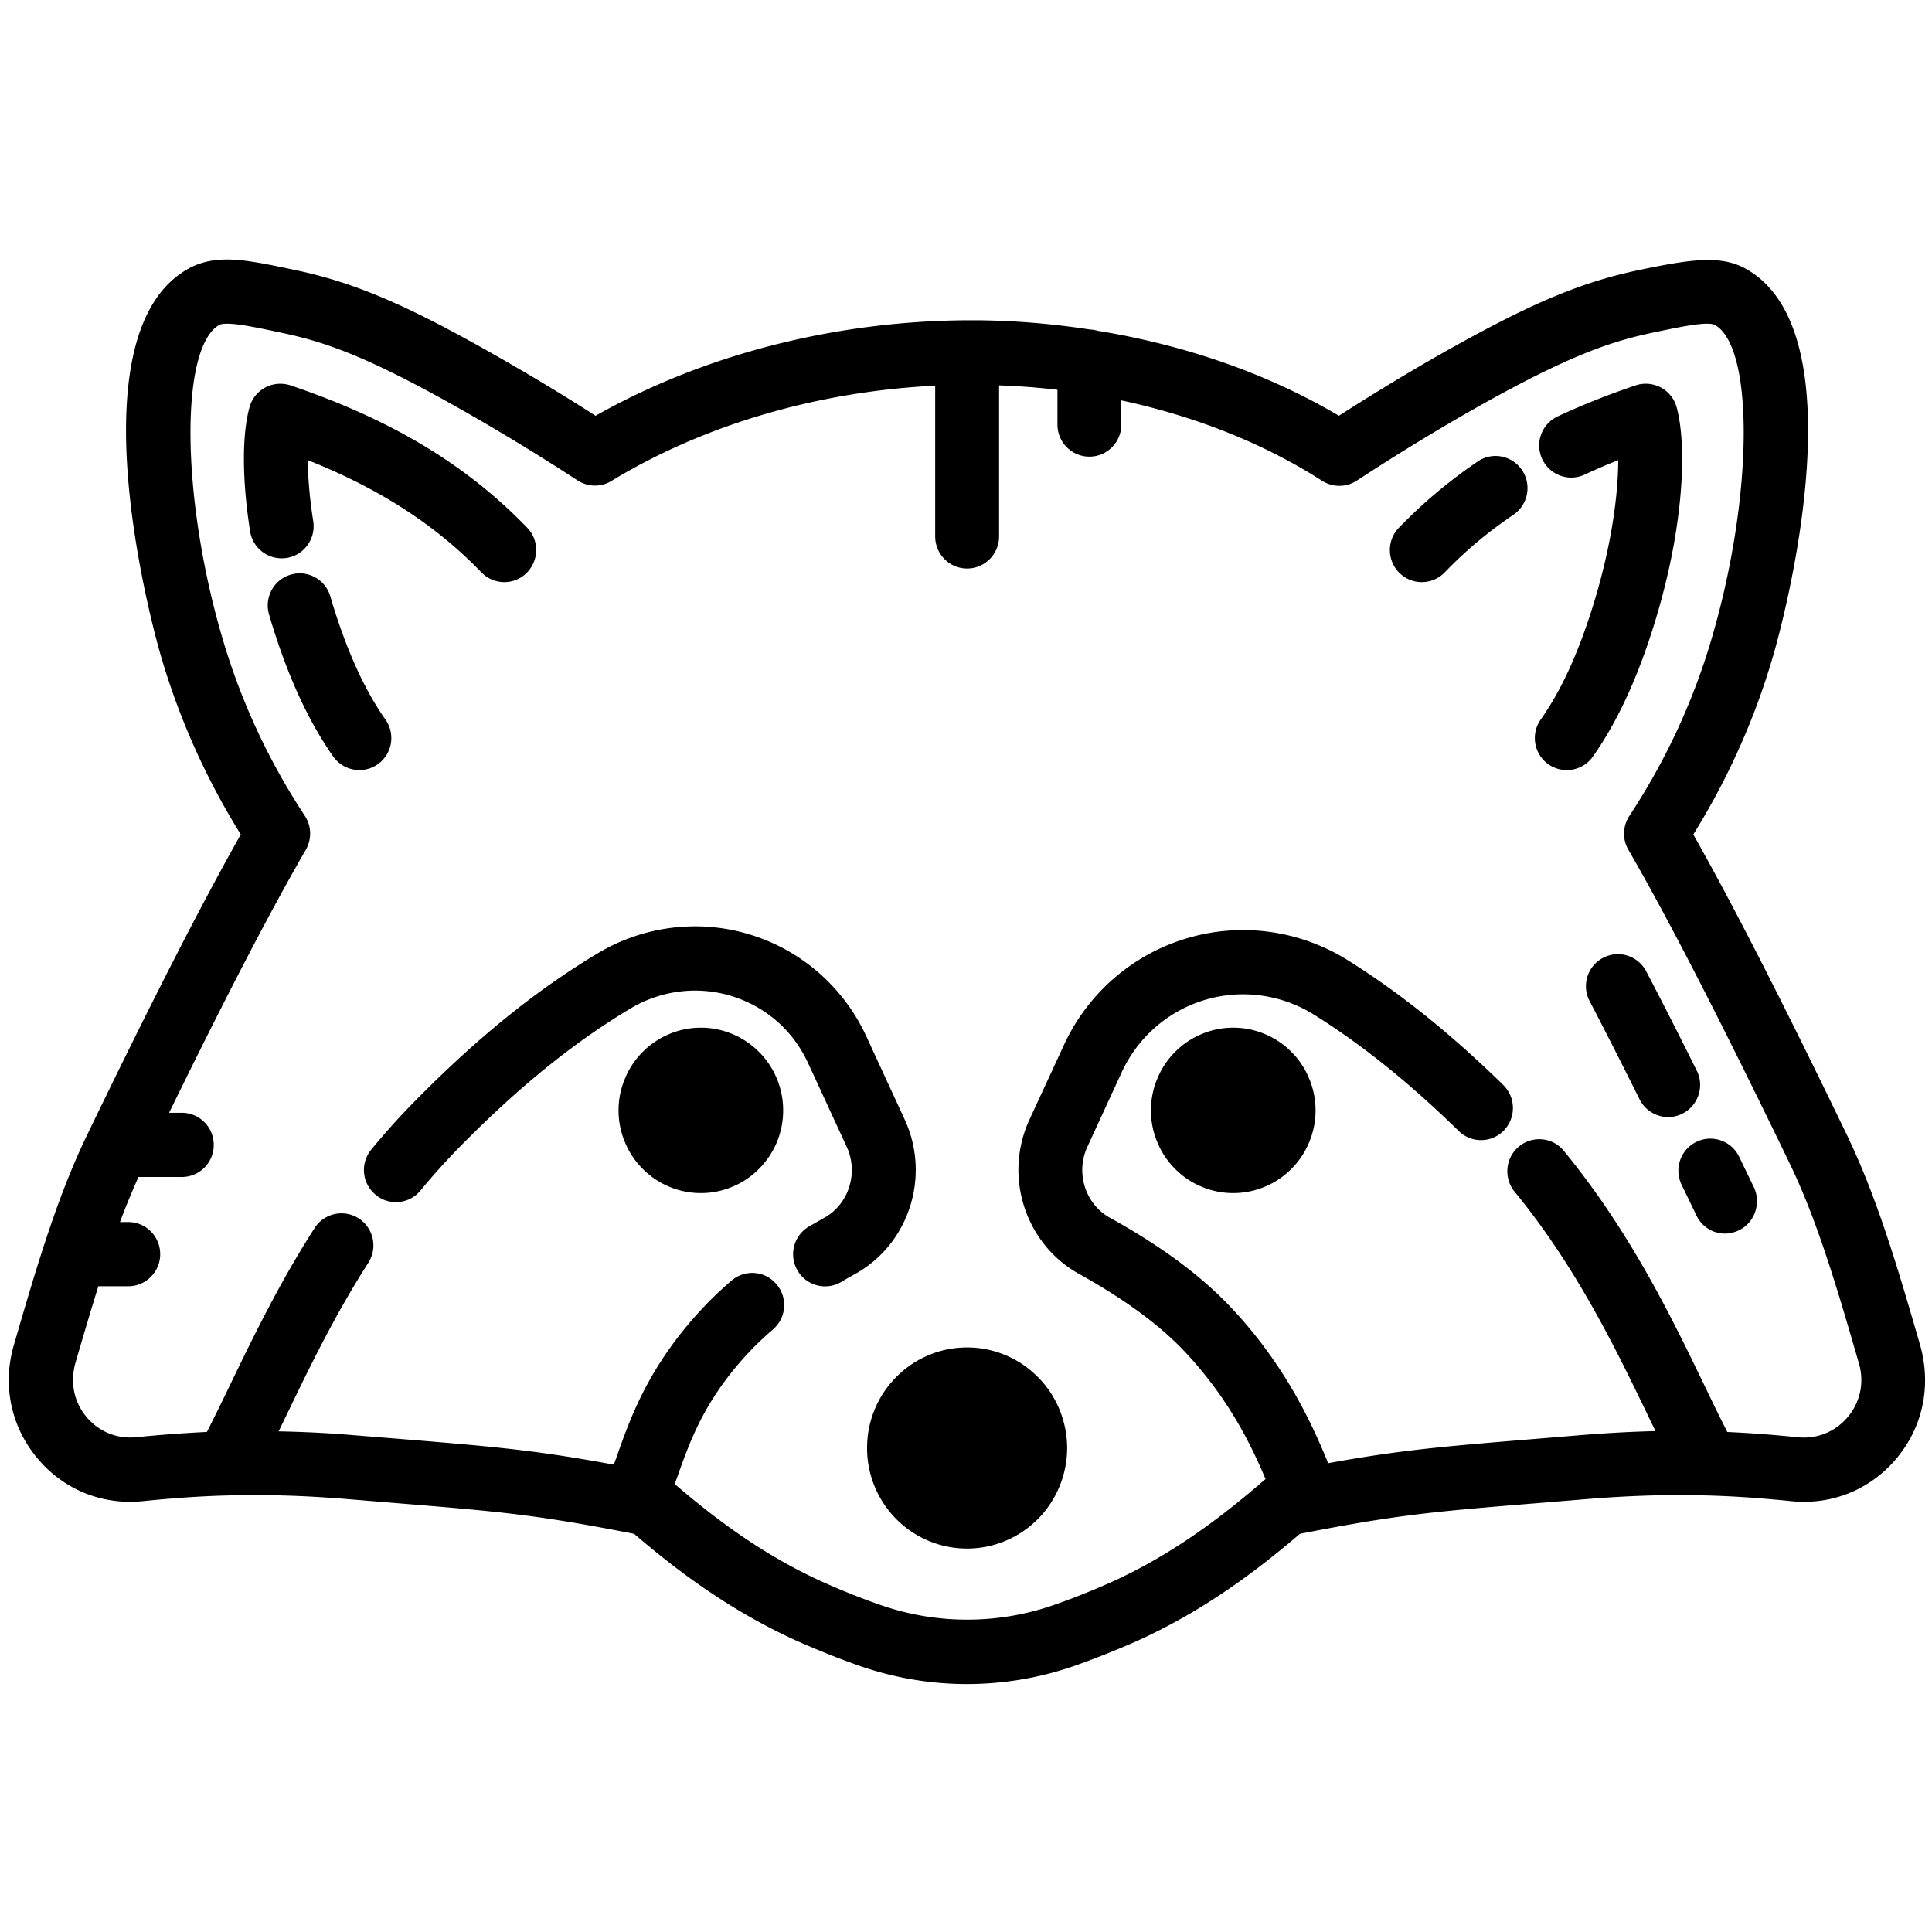 <svg xmlns="http://www.w3.org/2000/svg" width="100" height="100" version="1.0" viewBox="0 0 75 75"><defs><clipPath id="a"><path d="M0 10h75v55.391H0Zm0 0"/></clipPath></defs><path d="M30.402 43.105c0 .426-.082.836-.242 1.23-.164.391-.395.738-.695 1.039a3.099 3.099 0 0 1-1.035.695 3.122 3.122 0 0 1-1.223.246 3.136 3.136 0 0 1-1.223-.246c-.391-.16-.734-.395-1.035-.695a3.143 3.143 0 0 1-.691-1.039 3.174 3.174 0 0 1-.246-1.23c0-.426.082-.836.246-1.227a3.12 3.12 0 0 1 .691-1.043 3.199 3.199 0 0 1 1.035-.695 3.136 3.136 0 0 1 1.223-.246c.426 0 .832.082 1.223.246.391.164.738.395 1.035.695.301.301.531.648.695 1.043a3.209 3.209 0 0 1 .242 1.227Zm0 0"/><path d="m35.121 43.461-1.496-3.242c-.871-1.887-2.504-3.32-4.481-3.93-1.98-.617-4.144-.355-5.934.715-2.41 1.445-4.664 3.266-7.094 5.731a28.064 28.064 0 0 0-1.703 1.891c-.438.531-.363 1.316.168 1.754.527.441 1.308.363 1.742-.164a26.27 26.27 0 0 1 1.555-1.726c2.277-2.309 4.375-4.008 6.602-5.344 1.188-.707 2.617-.883 3.93-.476 1.328.414 2.379 1.336 2.961 2.602l1.496 3.242c.469 1.016.086 2.231-.871 2.762-.195.109-.391.223-.59.336-.594.348-.793 1.109-.449 1.707a1.242 1.242 0 0 0 1.074.617c.211 0 .426-.055.621-.168.18-.109.363-.211.539-.309 2.098-1.16 2.945-3.797 1.93-5.996ZM41.426 56.211c0 .519-.102 1.016-.297 1.492-.199.48-.477.902-.844 1.27a3.873 3.873 0 0 1-1.258.844 3.815 3.815 0 0 1-1.484.297c-.516 0-1.012-.098-1.488-.297a3.873 3.873 0 0 1-1.258-.844 3.923 3.923 0 0 1-.844-1.27 3.893 3.893 0 0 1-.293-1.492c0-.516.098-1.016.293-1.492.199-.48.48-.902.844-1.266a3.823 3.823 0 0 1 1.258-.848c.477-.199.973-.297 1.488-.297.512 0 1.008.098 1.484.297a3.823 3.823 0 0 1 1.258.848c.367.363.644.785.844 1.266.195.476.297.977.297 1.492Zm0 0"/><g clip-path="url(#a)"><path d="M71.742 44.152c-2.492-5.168-4.465-9.027-6.008-11.758 1.375-2.211 2.43-4.586 3.137-7.07.144-.496 3.461-12.176-1.012-14.84-.981-.594-2.129-.445-4.293.012-2.223.473-4.176 1.297-7.465 3.152-1.344.758-2.731 1.598-4.125 2.492-2.75-1.629-5.957-2.742-9.352-3.297-.102-.027-.203-.047-.312-.051-1.5-.231-3.035-.359-4.59-.359-5.219 0-10.367 1.312-14.602 3.707-1.344-.863-2.707-1.68-4.144-2.492-3.289-1.855-5.242-2.68-7.473-3.156-1.148-.242-1.98-.418-2.691-.418-.613 0-1.137.133-1.586.406-4.476 2.668-1.16 14.348-1.02 14.844.711 2.484 1.766 4.859 3.141 7.07-1.543 2.731-3.516 6.59-6.012 11.762-1.168 2.442-1.988 5.277-2.805 8.086-.414 1.441-.144 2.957.754 4.156 1 1.34 2.574 2.051 4.273 1.875 1.598-.164 2.934-.234 4.332-.234 1.16 0 2.34.051 3.609.156l1.797.148c4.156.34 5.484.449 9.32 1.199 1.574 1.348 3.688 2.98 6.391 4.188.816.359 1.613.676 2.371.941 1.344.465 2.742.703 4.16.703 1.418 0 2.82-.238 4.164-.703.758-.266 1.555-.582 2.375-.941 2.699-1.207 4.812-2.84 6.387-4.188 3.836-.75 5.164-.859 9.32-1.199l1.797-.148c1.27-.105 2.449-.156 3.609-.156 1.398 0 2.738.07 4.332.234 1.703.176 3.273-.535 4.274-1.875.894-1.199 1.168-2.715.734-4.219-.797-2.746-1.617-5.582-2.789-8.027Zm.074 10.75c-.48.641-1.23.977-2.039.891-.961-.098-1.852-.164-2.723-.203-.289-.566-.582-1.172-.894-1.82-1.277-2.644-2.867-5.938-5.449-9.09-.434-.535-1.215-.609-1.746-.172-.527.438-.602 1.223-.168 1.754 2.394 2.922 3.91 6.07 5.133 8.598.113.242.227.465.336.695-.934.023-1.879.074-2.887.156l-1.793.148c-3.555.293-5.148.422-8.027.941-.668-1.633-1.688-3.809-3.715-5.984-1.176-1.262-2.731-2.422-4.758-3.543-.957-.531-1.344-1.746-.871-2.762l1.332-2.891c.625-1.352 1.797-2.375 3.219-2.801 1.422-.43 2.965-.223 4.231.562 1.871 1.168 3.711 2.648 5.629 4.523.488.48 1.273.473 1.754-.019.476-.496.469-1.281-.024-1.766-2.047-2.004-4.027-3.59-6.055-4.856-1.867-1.16-4.145-1.469-6.246-.832-2.102.629-3.832 2.137-4.754 4.137l-1.336 2.891c-1.016 2.199-.172 4.832 1.926 5.996 1.77.981 3.164 2.008 4.145 3.062 1.617 1.738 2.488 3.465 3.094 4.902-.008.008-.019.012-.027.019-1.469 1.27-3.477 2.871-6.024 4.008-.754.332-1.484.625-2.18.863-2.168.754-4.539.754-6.707 0-.691-.238-1.426-.531-2.176-.863-2.438-1.086-4.375-2.594-5.824-3.836.035-.098.07-.187.105-.289.496-1.395 1.051-2.973 2.758-4.805.281-.301.602-.605.949-.906.523-.445.586-1.23.141-1.754-.441-.527-1.223-.59-1.746-.144-.418.359-.809.731-1.152 1.102-2.059 2.211-2.769 4.211-3.285 5.672-.043.129-.09.246-.133.371-3.074-.566-4.648-.699-8.328-1l-1.789-.144c-1.008-.086-1.957-.129-2.895-.148.113-.234.223-.461.34-.703.859-1.781 1.836-3.801 3.141-5.84.371-.578.203-1.351-.371-1.723-.578-.371-1.344-.203-1.715.375-1.387 2.164-2.394 4.254-3.285 6.098-.312.648-.606 1.25-.895 1.816a52.53 52.53 0 0 0-2.723.203c-.809.086-1.559-.25-2.035-.891-.422-.566-.551-1.281-.336-2.027.285-.981.578-1.965.879-2.941h1.164c.684 0 1.238-.559 1.238-1.246s-.555-1.246-1.238-1.246h-.324c.227-.606.469-1.188.719-1.75h1.684c.684 0 1.238-.555 1.238-1.246 0-.688-.555-1.246-1.238-1.246h-.496c2.199-4.5 3.945-7.856 5.309-10.211.234-.41.223-.922-.039-1.316-1.438-2.184-2.527-4.551-3.242-7.043C7.035 19.246 6.988 13.52 8.5 12.621c.027-.016.09-.055.316-.055.453 0 1.176.152 2.184.367 1.672.355 3.316.941 6.766 2.887a85.069 85.069 0 0 1 4.652 2.828 1.233 1.233 0 0 0 1.316.024c3.598-2.188 8.016-3.477 12.57-3.699v5.851c0 .688.555 1.246 1.238 1.246.688 0 1.242-.559 1.242-1.246v-5.863c.762.027 1.52.082 2.266.172v1.348c0 .688.555 1.246 1.242 1.246.684 0 1.238-.558 1.238-1.246v-.938c2.855.613 5.523 1.664 7.793 3.121.41.262.937.262 1.344-.004 1.578-1.031 3.144-1.988 4.652-2.84 3.449-1.941 5.09-2.531 6.766-2.891 1.004-.211 1.73-.363 2.184-.363.227 0 .289.039.32.059 1.508.894 1.461 6.617-.098 12.008-.711 2.488-1.801 4.856-3.238 7.039a1.25 1.25 0 0 0-.039 1.317c1.562 2.699 3.621 6.707 6.297 12.25 1.082 2.254 1.871 4.992 2.656 7.699.195.684.07 1.398-.352 1.965Zm0 0"/></g><path d="M65.867 41.559c-.707-1.422-1.359-2.703-1.961-3.852-.32-.609-1.07-.844-1.676-.523-.606.316-.84 1.07-.52 1.68.594 1.137 1.238 2.406 1.938 3.812.219.434.656.688 1.109.688.188 0 .379-.043.555-.133.613-.309.863-1.059.555-1.672ZM67.512 44.902c-.301-.621-1.047-.875-1.66-.574-.617.301-.871 1.047-.57 1.668l.574 1.188c.211.445.648.703 1.105.703.18 0 .363-.043.539-.125.617-.293.879-1.051.586-1.672ZM51.07 43.105c0 .426-.082.836-.246 1.23a3.143 3.143 0 0 1-.692 1.039 3.099 3.099 0 0 1-1.035.695 3.136 3.136 0 0 1-1.223.246 3.136 3.136 0 0 1-1.223-.246 3.099 3.099 0 0 1-1.035-.695 3.143 3.143 0 0 1-.691-1.039 3.174 3.174 0 0 1-.246-1.23c0-.426.082-.836.246-1.227a3.12 3.12 0 0 1 .692-1.043c.297-.301.644-.531 1.035-.695a3.136 3.136 0 0 1 1.223-.246c.422 0 .832.082 1.223.246.391.164.738.395 1.035.695a3.12 3.12 0 0 1 .691 1.043c.164.391.246.801.246 1.227ZM11.129 21.66c.676-.109 1.137-.746 1.031-1.426-.148-.945-.207-1.742-.211-2.371 2.797 1.113 4.961 2.516 6.738 4.356a1.24 1.24 0 0 0 .891.379c.309 0 .621-.117.859-.352.492-.48.504-1.27.027-1.762-2.359-2.445-5.277-4.199-9.188-5.524-.32-.105-.676-.078-.977.082a1.237 1.237 0 0 0-.613.77c-.297 1.074-.289 2.828.023 4.812.105.676.738 1.141 1.418 1.035ZM14.961 27.93c-.805-1.145-1.477-2.621-2.059-4.512l-.078-.266c-.192-.66-.883-1.039-1.539-.844-.656.191-1.035.887-.84 1.547l.086.293c.66 2.152 1.449 3.859 2.406 5.223a1.245 1.245 0 0 0 1.016.523c.246 0 .496-.074.715-.227.559-.399.691-1.176.293-1.738ZM61.836 29.371c.957-1.363 1.746-3.07 2.406-5.223 1.145-3.734 1.246-6.879.844-8.34a1.24 1.24 0 0 0-.613-.766 1.253 1.253 0 0 0-.977-.082c-1.098.371-2.086.766-3.023 1.203-.625.289-.895 1.031-.606 1.656.289.621 1.027.894 1.648.606.422-.199.856-.383 1.305-.562-.004 1.293-.242 3.242-.949 5.551-.582 1.898-1.254 3.375-2.059 4.516-.398.562-.266 1.34.293 1.738.219.152.469.227.719.227.387 0 .77-.184 1.012-.523ZM57.367 17.914c-1.113.754-2.144 1.621-3.059 2.57-.48.492-.469 1.281.023 1.762a1.241 1.241 0 0 0 .863.352 1.24 1.24 0 0 0 .891-.379c.809-.84 1.68-1.57 2.668-2.238.566-.387.715-1.16.332-1.73s-1.152-.723-1.719-.336Zm0 0"/></svg>